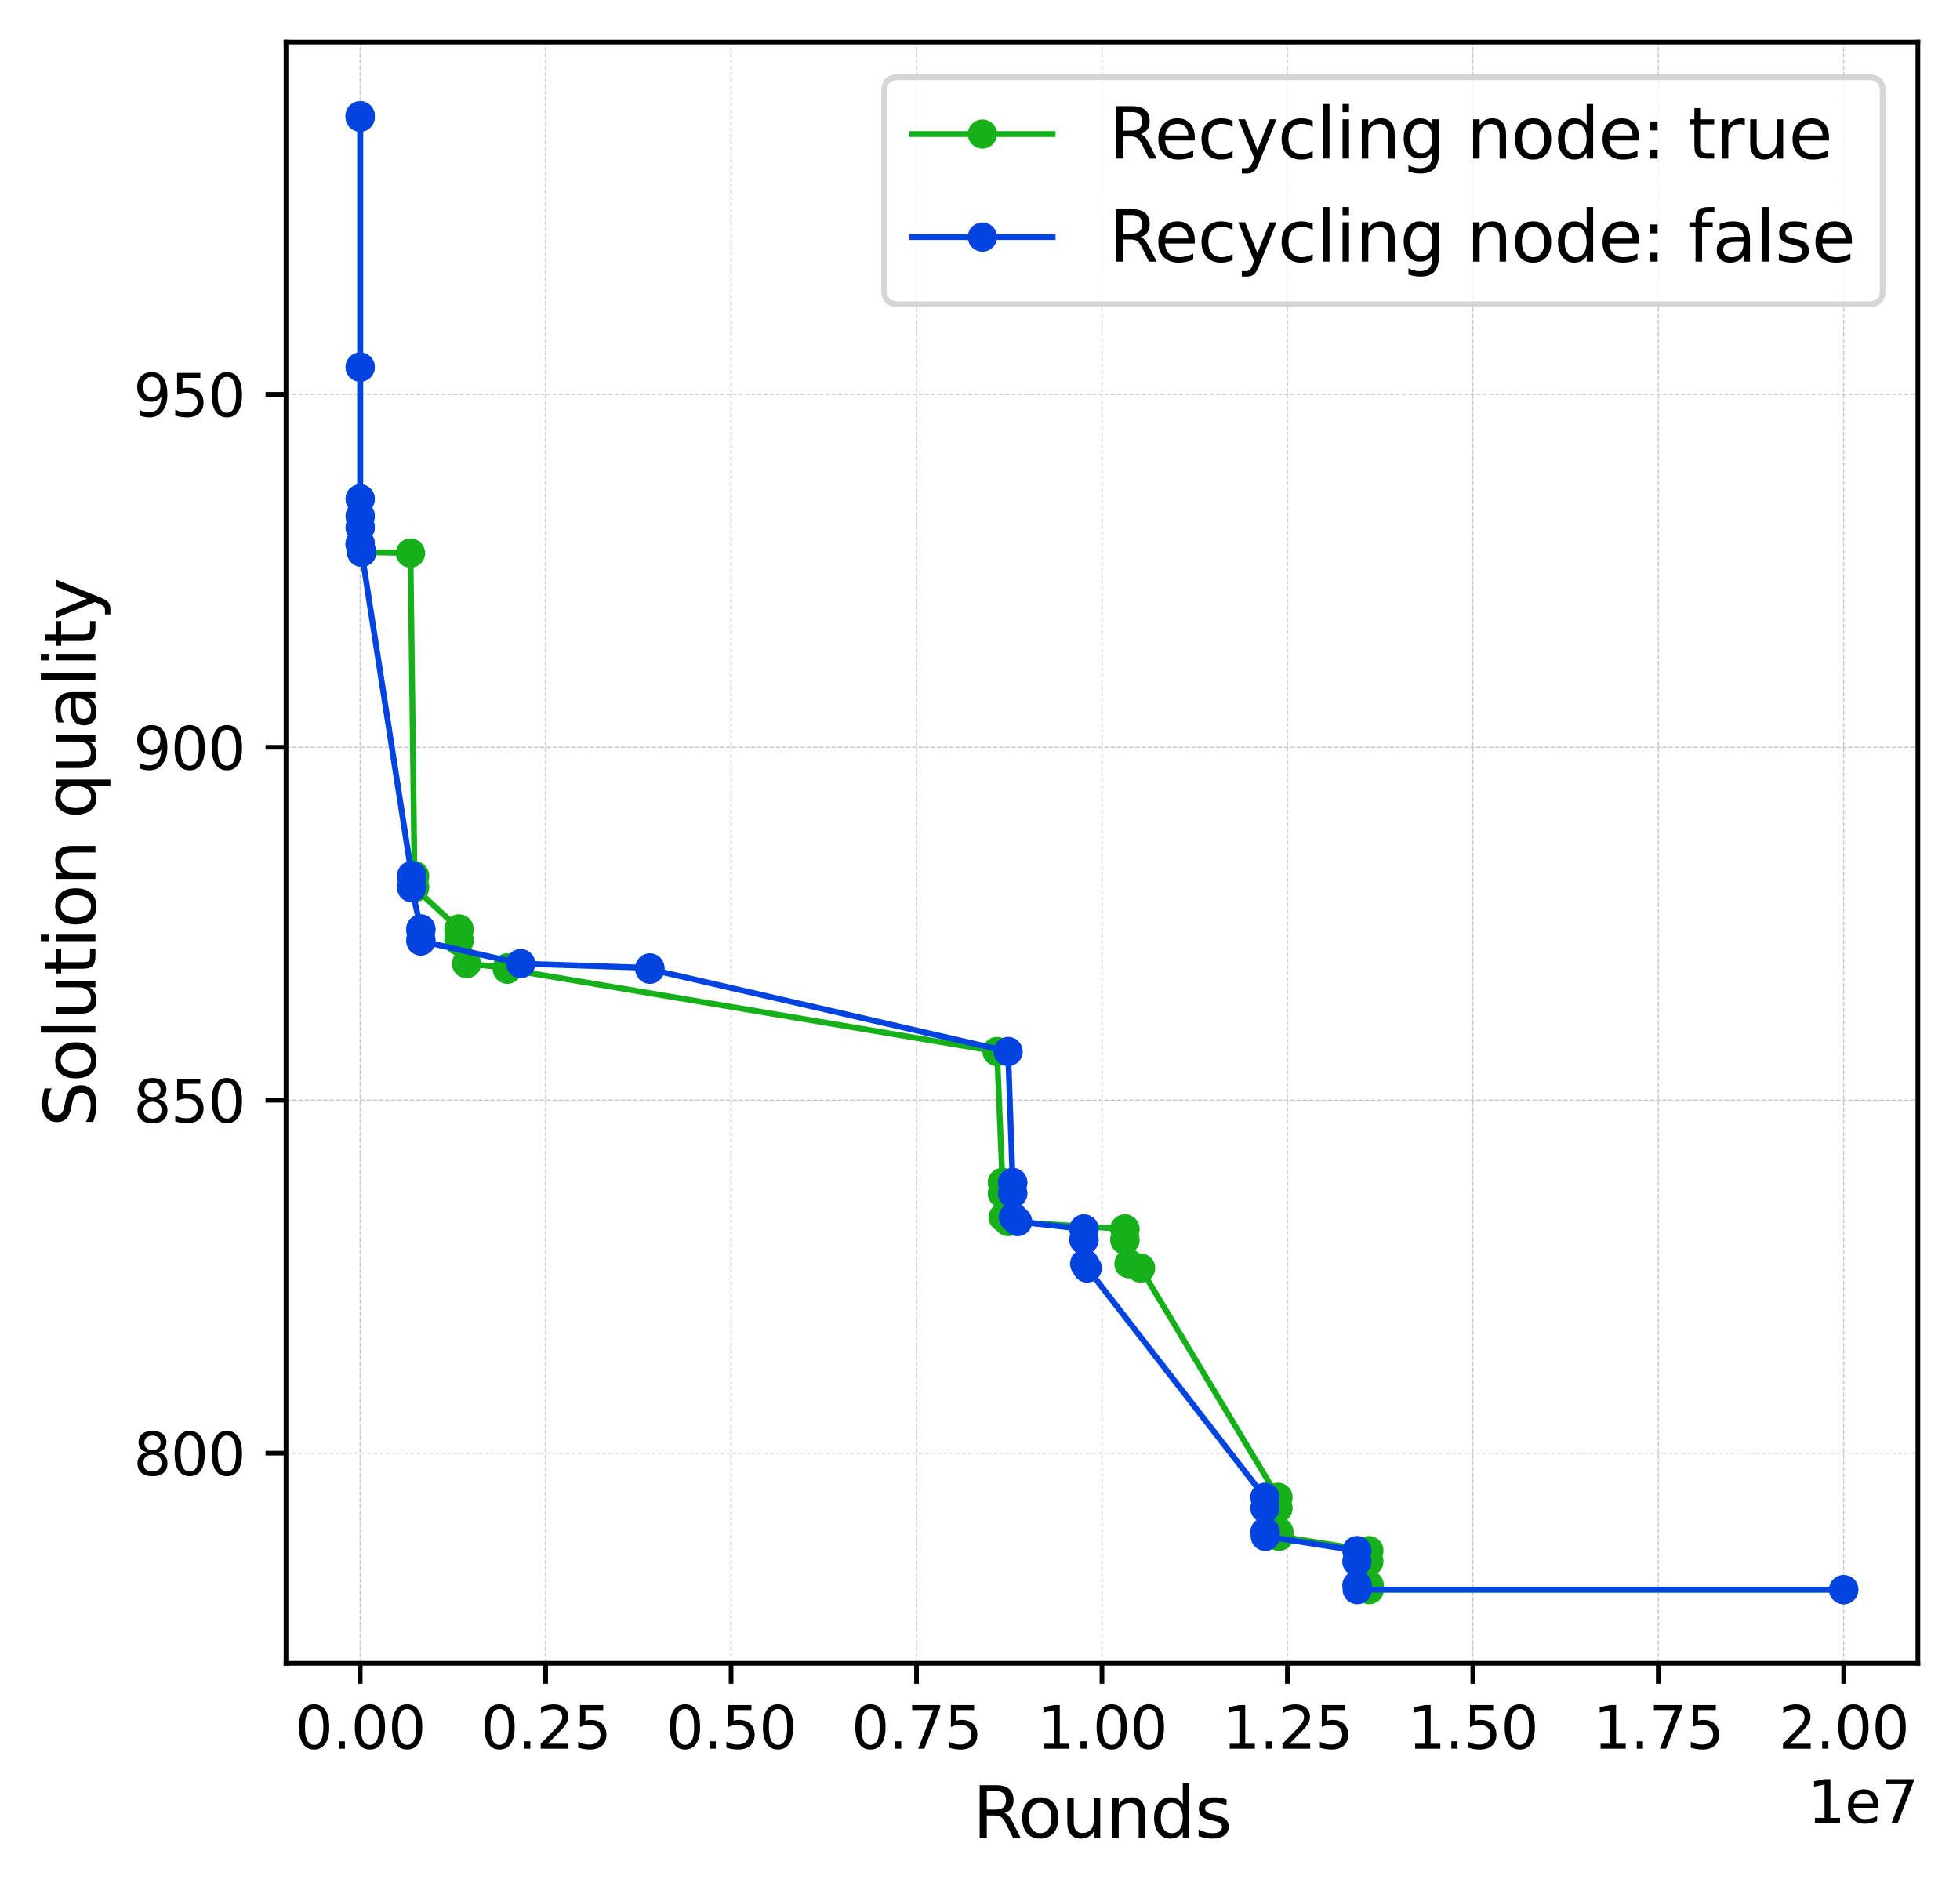 <?xml version="1.0" encoding="utf-8" standalone="no"?>
<!DOCTYPE svg PUBLIC "-//W3C//DTD SVG 1.1//EN"
  "http://www.w3.org/Graphics/SVG/1.1/DTD/svg11.dtd">
<svg xmlns:xlink="http://www.w3.org/1999/xlink" width="335.101pt" height="323.892pt" viewBox="0 0 335.101 323.892" xmlns="http://www.w3.org/2000/svg" version="1.1">
 <defs>
  <style type="text/css">*{stroke-linejoin: round; stroke-linecap: butt}</style>
 </defs>
 <g id="figure_1">
  <g id="patch_1">
   <path d="M 0 323.892 
L 335.101 323.892 
L 335.101 0 
L 0 0 
z
" style="fill: #ffffff"/>
  </g>
  <g id="axes_1">
   <g id="patch_2">
    <path d="M 48.901 284.4 
L 327.901 284.4 
L 327.901 7.2 
L 48.901 7.2 
z
" style="fill: #ffffff"/>
   </g>
   <g id="matplotlib.axis_1">
    <g id="xtick_1">
     <g id="line2d_1">
      <path d="M 61.583 284.4 
L 61.583 7.2 
" clip-path="url(#p3b8622e559)" style="fill: none; stroke-dasharray: 0.74,0.32; stroke-dashoffset: 0; stroke: #b0b0b0; stroke-opacity: 0.7; stroke-width: 0.2"/>
     </g>
     <g id="line2d_2">
      <defs>
       <path id="m5e690e82f8" d="M 0 0 
L 0 3.5 
" style="stroke: #000000; stroke-width: 0.8"/>
      </defs>
      <g>
       <use xlink:href="#m5e690e82f8" x="61.583" y="284.4" style="stroke: #000000; stroke-width: 0.8"/>
      </g>
     </g>
     <g id="text_1">
      <!-- 0.00 -->
      <g transform="translate(50.45 298.998) scale(0.1 -0.1)">
       <defs>
        <path id="DejaVuSans-30" d="M 2034 4250 
Q 1547 4250 1301 3770 
Q 1056 3291 1056 2328 
Q 1056 1369 1301 889 
Q 1547 409 2034 409 
Q 2525 409 2770 889 
Q 3016 1369 3016 2328 
Q 3016 3291 2770 3770 
Q 2525 4250 2034 4250 
z
M 2034 4750 
Q 2819 4750 3233 4129 
Q 3647 3509 3647 2328 
Q 3647 1150 3233 529 
Q 2819 -91 2034 -91 
Q 1250 -91 836 529 
Q 422 1150 422 2328 
Q 422 3509 836 4129 
Q 1250 4750 2034 4750 
z
" transform="scale(0.016)"/>
        <path id="DejaVuSans-2e" d="M 684 794 
L 1344 794 
L 1344 0 
L 684 0 
L 684 794 
z
" transform="scale(0.016)"/>
       </defs>
       <use xlink:href="#DejaVuSans-30"/>
       <use xlink:href="#DejaVuSans-2e" x="63.623"/>
       <use xlink:href="#DejaVuSans-30" x="95.41"/>
       <use xlink:href="#DejaVuSans-30" x="159.033"/>
      </g>
     </g>
    </g>
    <g id="xtick_2">
     <g id="line2d_3">
      <path d="M 93.287 284.4 
L 93.287 7.2 
" clip-path="url(#p3b8622e559)" style="fill: none; stroke-dasharray: 0.74,0.32; stroke-dashoffset: 0; stroke: #b0b0b0; stroke-opacity: 0.7; stroke-width: 0.2"/>
     </g>
     <g id="line2d_4">
      <g>
       <use xlink:href="#m5e690e82f8" x="93.287" y="284.4" style="stroke: #000000; stroke-width: 0.8"/>
      </g>
     </g>
     <g id="text_2">
      <!-- 0.25 -->
      <g transform="translate(82.155 298.998) scale(0.1 -0.1)">
       <defs>
        <path id="DejaVuSans-32" d="M 1228 531 
L 3431 531 
L 3431 0 
L 469 0 
L 469 531 
Q 828 903 1448 1529 
Q 2069 2156 2228 2338 
Q 2531 2678 2651 2914 
Q 2772 3150 2772 3378 
Q 2772 3750 2511 3984 
Q 2250 4219 1831 4219 
Q 1534 4219 1204 4116 
Q 875 4013 500 3803 
L 500 4441 
Q 881 4594 1212 4672 
Q 1544 4750 1819 4750 
Q 2544 4750 2975 4387 
Q 3406 4025 3406 3419 
Q 3406 3131 3298 2873 
Q 3191 2616 2906 2266 
Q 2828 2175 2409 1742 
Q 1991 1309 1228 531 
z
" transform="scale(0.016)"/>
        <path id="DejaVuSans-35" d="M 691 4666 
L 3169 4666 
L 3169 4134 
L 1269 4134 
L 1269 2991 
Q 1406 3038 1543 3061 
Q 1681 3084 1819 3084 
Q 2600 3084 3056 2656 
Q 3513 2228 3513 1497 
Q 3513 744 3044 326 
Q 2575 -91 1722 -91 
Q 1428 -91 1123 -41 
Q 819 9 494 109 
L 494 744 
Q 775 591 1075 516 
Q 1375 441 1709 441 
Q 2250 441 2565 725 
Q 2881 1009 2881 1497 
Q 2881 1984 2565 2268 
Q 2250 2553 1709 2553 
Q 1456 2553 1204 2497 
Q 953 2441 691 2322 
L 691 4666 
z
" transform="scale(0.016)"/>
       </defs>
       <use xlink:href="#DejaVuSans-30"/>
       <use xlink:href="#DejaVuSans-2e" x="63.623"/>
       <use xlink:href="#DejaVuSans-32" x="95.41"/>
       <use xlink:href="#DejaVuSans-35" x="159.033"/>
      </g>
     </g>
    </g>
    <g id="xtick_3">
     <g id="line2d_5">
      <path d="M 124.992 284.4 
L 124.992 7.2 
" clip-path="url(#p3b8622e559)" style="fill: none; stroke-dasharray: 0.74,0.32; stroke-dashoffset: 0; stroke: #b0b0b0; stroke-opacity: 0.7; stroke-width: 0.2"/>
     </g>
     <g id="line2d_6">
      <g>
       <use xlink:href="#m5e690e82f8" x="124.992" y="284.4" style="stroke: #000000; stroke-width: 0.8"/>
      </g>
     </g>
     <g id="text_3">
      <!-- 0.50 -->
      <g transform="translate(113.859 298.998) scale(0.1 -0.1)">
       <use xlink:href="#DejaVuSans-30"/>
       <use xlink:href="#DejaVuSans-2e" x="63.623"/>
       <use xlink:href="#DejaVuSans-35" x="95.41"/>
       <use xlink:href="#DejaVuSans-30" x="159.033"/>
      </g>
     </g>
    </g>
    <g id="xtick_4">
     <g id="line2d_7">
      <path d="M 156.696 284.4 
L 156.696 7.2 
" clip-path="url(#p3b8622e559)" style="fill: none; stroke-dasharray: 0.74,0.32; stroke-dashoffset: 0; stroke: #b0b0b0; stroke-opacity: 0.7; stroke-width: 0.2"/>
     </g>
     <g id="line2d_8">
      <g>
       <use xlink:href="#m5e690e82f8" x="156.696" y="284.4" style="stroke: #000000; stroke-width: 0.8"/>
      </g>
     </g>
     <g id="text_4">
      <!-- 0.75 -->
      <g transform="translate(145.564 298.998) scale(0.1 -0.1)">
       <defs>
        <path id="DejaVuSans-37" d="M 525 4666 
L 3525 4666 
L 3525 4397 
L 1831 0 
L 1172 0 
L 2766 4134 
L 525 4134 
L 525 4666 
z
" transform="scale(0.016)"/>
       </defs>
       <use xlink:href="#DejaVuSans-30"/>
       <use xlink:href="#DejaVuSans-2e" x="63.623"/>
       <use xlink:href="#DejaVuSans-37" x="95.41"/>
       <use xlink:href="#DejaVuSans-35" x="159.033"/>
      </g>
     </g>
    </g>
    <g id="xtick_5">
     <g id="line2d_9">
      <path d="M 188.401 284.4 
L 188.401 7.2 
" clip-path="url(#p3b8622e559)" style="fill: none; stroke-dasharray: 0.74,0.32; stroke-dashoffset: 0; stroke: #b0b0b0; stroke-opacity: 0.7; stroke-width: 0.2"/>
     </g>
     <g id="line2d_10">
      <g>
       <use xlink:href="#m5e690e82f8" x="188.401" y="284.4" style="stroke: #000000; stroke-width: 0.8"/>
      </g>
     </g>
     <g id="text_5">
      <!-- 1.00 -->
      <g transform="translate(177.268 298.998) scale(0.1 -0.1)">
       <defs>
        <path id="DejaVuSans-31" d="M 794 531 
L 1825 531 
L 1825 4091 
L 703 3866 
L 703 4441 
L 1819 4666 
L 2450 4666 
L 2450 531 
L 3481 531 
L 3481 0 
L 794 0 
L 794 531 
z
" transform="scale(0.016)"/>
       </defs>
       <use xlink:href="#DejaVuSans-31"/>
       <use xlink:href="#DejaVuSans-2e" x="63.623"/>
       <use xlink:href="#DejaVuSans-30" x="95.41"/>
       <use xlink:href="#DejaVuSans-30" x="159.033"/>
      </g>
     </g>
    </g>
    <g id="xtick_6">
     <g id="line2d_11">
      <path d="M 220.106 284.4 
L 220.106 7.2 
" clip-path="url(#p3b8622e559)" style="fill: none; stroke-dasharray: 0.74,0.32; stroke-dashoffset: 0; stroke: #b0b0b0; stroke-opacity: 0.7; stroke-width: 0.2"/>
     </g>
     <g id="line2d_12">
      <g>
       <use xlink:href="#m5e690e82f8" x="220.106" y="284.4" style="stroke: #000000; stroke-width: 0.8"/>
      </g>
     </g>
     <g id="text_6">
      <!-- 1.25 -->
      <g transform="translate(208.973 298.998) scale(0.1 -0.1)">
       <use xlink:href="#DejaVuSans-31"/>
       <use xlink:href="#DejaVuSans-2e" x="63.623"/>
       <use xlink:href="#DejaVuSans-32" x="95.41"/>
       <use xlink:href="#DejaVuSans-35" x="159.033"/>
      </g>
     </g>
    </g>
    <g id="xtick_7">
     <g id="line2d_13">
      <path d="M 251.81 284.4 
L 251.81 7.2 
" clip-path="url(#p3b8622e559)" style="fill: none; stroke-dasharray: 0.74,0.32; stroke-dashoffset: 0; stroke: #b0b0b0; stroke-opacity: 0.7; stroke-width: 0.2"/>
     </g>
     <g id="line2d_14">
      <g>
       <use xlink:href="#m5e690e82f8" x="251.81" y="284.4" style="stroke: #000000; stroke-width: 0.8"/>
      </g>
     </g>
     <g id="text_7">
      <!-- 1.50 -->
      <g transform="translate(240.677 298.998) scale(0.1 -0.1)">
       <use xlink:href="#DejaVuSans-31"/>
       <use xlink:href="#DejaVuSans-2e" x="63.623"/>
       <use xlink:href="#DejaVuSans-35" x="95.41"/>
       <use xlink:href="#DejaVuSans-30" x="159.033"/>
      </g>
     </g>
    </g>
    <g id="xtick_8">
     <g id="line2d_15">
      <path d="M 283.515 284.4 
L 283.515 7.2 
" clip-path="url(#p3b8622e559)" style="fill: none; stroke-dasharray: 0.74,0.32; stroke-dashoffset: 0; stroke: #b0b0b0; stroke-opacity: 0.7; stroke-width: 0.2"/>
     </g>
     <g id="line2d_16">
      <g>
       <use xlink:href="#m5e690e82f8" x="283.515" y="284.4" style="stroke: #000000; stroke-width: 0.8"/>
      </g>
     </g>
     <g id="text_8">
      <!-- 1.75 -->
      <g transform="translate(272.382 298.998) scale(0.1 -0.1)">
       <use xlink:href="#DejaVuSans-31"/>
       <use xlink:href="#DejaVuSans-2e" x="63.623"/>
       <use xlink:href="#DejaVuSans-37" x="95.41"/>
       <use xlink:href="#DejaVuSans-35" x="159.033"/>
      </g>
     </g>
    </g>
    <g id="xtick_9">
     <g id="line2d_17">
      <path d="M 315.219 284.4 
L 315.219 7.2 
" clip-path="url(#p3b8622e559)" style="fill: none; stroke-dasharray: 0.74,0.32; stroke-dashoffset: 0; stroke: #b0b0b0; stroke-opacity: 0.7; stroke-width: 0.2"/>
     </g>
     <g id="line2d_18">
      <g>
       <use xlink:href="#m5e690e82f8" x="315.219" y="284.4" style="stroke: #000000; stroke-width: 0.8"/>
      </g>
     </g>
     <g id="text_9">
      <!-- 2.00 -->
      <g transform="translate(304.087 298.998) scale(0.1 -0.1)">
       <use xlink:href="#DejaVuSans-32"/>
       <use xlink:href="#DejaVuSans-2e" x="63.623"/>
       <use xlink:href="#DejaVuSans-30" x="95.41"/>
       <use xlink:href="#DejaVuSans-30" x="159.033"/>
      </g>
     </g>
    </g>
    <g id="text_10">
     <!-- Rounds -->
     <g transform="translate(166.291 314.196) scale(0.12 -0.12)">
      <defs>
       <path id="DejaVuSans-52" d="M 2841 2188 
Q 3044 2119 3236 1894 
Q 3428 1669 3622 1275 
L 4263 0 
L 3584 0 
L 2988 1197 
Q 2756 1666 2539 1819 
Q 2322 1972 1947 1972 
L 1259 1972 
L 1259 0 
L 628 0 
L 628 4666 
L 2053 4666 
Q 2853 4666 3247 4331 
Q 3641 3997 3641 3322 
Q 3641 2881 3436 2590 
Q 3231 2300 2841 2188 
z
M 1259 4147 
L 1259 2491 
L 2053 2491 
Q 2509 2491 2742 2702 
Q 2975 2913 2975 3322 
Q 2975 3731 2742 3939 
Q 2509 4147 2053 4147 
L 1259 4147 
z
" transform="scale(0.016)"/>
       <path id="DejaVuSans-6f" d="M 1959 3097 
Q 1497 3097 1228 2736 
Q 959 2375 959 1747 
Q 959 1119 1226 758 
Q 1494 397 1959 397 
Q 2419 397 2687 759 
Q 2956 1122 2956 1747 
Q 2956 2369 2687 2733 
Q 2419 3097 1959 3097 
z
M 1959 3584 
Q 2709 3584 3137 3096 
Q 3566 2609 3566 1747 
Q 3566 888 3137 398 
Q 2709 -91 1959 -91 
Q 1206 -91 779 398 
Q 353 888 353 1747 
Q 353 2609 779 3096 
Q 1206 3584 1959 3584 
z
" transform="scale(0.016)"/>
       <path id="DejaVuSans-75" d="M 544 1381 
L 544 3500 
L 1119 3500 
L 1119 1403 
Q 1119 906 1312 657 
Q 1506 409 1894 409 
Q 2359 409 2629 706 
Q 2900 1003 2900 1516 
L 2900 3500 
L 3475 3500 
L 3475 0 
L 2900 0 
L 2900 538 
Q 2691 219 2414 64 
Q 2138 -91 1772 -91 
Q 1169 -91 856 284 
Q 544 659 544 1381 
z
M 1991 3584 
L 1991 3584 
z
" transform="scale(0.016)"/>
       <path id="DejaVuSans-6e" d="M 3513 2113 
L 3513 0 
L 2938 0 
L 2938 2094 
Q 2938 2591 2744 2837 
Q 2550 3084 2163 3084 
Q 1697 3084 1428 2787 
Q 1159 2491 1159 1978 
L 1159 0 
L 581 0 
L 581 3500 
L 1159 3500 
L 1159 2956 
Q 1366 3272 1645 3428 
Q 1925 3584 2291 3584 
Q 2894 3584 3203 3211 
Q 3513 2838 3513 2113 
z
" transform="scale(0.016)"/>
       <path id="DejaVuSans-64" d="M 2906 2969 
L 2906 4863 
L 3481 4863 
L 3481 0 
L 2906 0 
L 2906 525 
Q 2725 213 2448 61 
Q 2172 -91 1784 -91 
Q 1150 -91 751 415 
Q 353 922 353 1747 
Q 353 2572 751 3078 
Q 1150 3584 1784 3584 
Q 2172 3584 2448 3432 
Q 2725 3281 2906 2969 
z
M 947 1747 
Q 947 1113 1208 752 
Q 1469 391 1925 391 
Q 2381 391 2643 752 
Q 2906 1113 2906 1747 
Q 2906 2381 2643 2742 
Q 2381 3103 1925 3103 
Q 1469 3103 1208 2742 
Q 947 2381 947 1747 
z
" transform="scale(0.016)"/>
       <path id="DejaVuSans-73" d="M 2834 3397 
L 2834 2853 
Q 2591 2978 2328 3040 
Q 2066 3103 1784 3103 
Q 1356 3103 1142 2972 
Q 928 2841 928 2578 
Q 928 2378 1081 2264 
Q 1234 2150 1697 2047 
L 1894 2003 
Q 2506 1872 2764 1633 
Q 3022 1394 3022 966 
Q 3022 478 2636 193 
Q 2250 -91 1575 -91 
Q 1294 -91 989 -36 
Q 684 19 347 128 
L 347 722 
Q 666 556 975 473 
Q 1284 391 1588 391 
Q 1994 391 2212 530 
Q 2431 669 2431 922 
Q 2431 1156 2273 1281 
Q 2116 1406 1581 1522 
L 1381 1569 
Q 847 1681 609 1914 
Q 372 2147 372 2553 
Q 372 3047 722 3315 
Q 1072 3584 1716 3584 
Q 2034 3584 2315 3537 
Q 2597 3491 2834 3397 
z
" transform="scale(0.016)"/>
      </defs>
      <use xlink:href="#DejaVuSans-52"/>
      <use xlink:href="#DejaVuSans-6f" x="64.982"/>
      <use xlink:href="#DejaVuSans-75" x="126.164"/>
      <use xlink:href="#DejaVuSans-6e" x="189.543"/>
      <use xlink:href="#DejaVuSans-64" x="252.922"/>
      <use xlink:href="#DejaVuSans-73" x="316.398"/>
     </g>
    </g>
    <g id="text_11">
     <!-- 1e7 -->
     <g transform="translate(309.023 311.677) scale(0.1 -0.1)">
      <defs>
       <path id="DejaVuSans-65" d="M 3597 1894 
L 3597 1613 
L 953 1613 
Q 991 1019 1311 708 
Q 1631 397 2203 397 
Q 2534 397 2845 478 
Q 3156 559 3463 722 
L 3463 178 
Q 3153 47 2828 -22 
Q 2503 -91 2169 -91 
Q 1331 -91 842 396 
Q 353 884 353 1716 
Q 353 2575 817 3079 
Q 1281 3584 2069 3584 
Q 2775 3584 3186 3129 
Q 3597 2675 3597 1894 
z
M 3022 2063 
Q 3016 2534 2758 2815 
Q 2500 3097 2075 3097 
Q 1594 3097 1305 2825 
Q 1016 2553 972 2059 
L 3022 2063 
z
" transform="scale(0.016)"/>
      </defs>
      <use xlink:href="#DejaVuSans-31"/>
      <use xlink:href="#DejaVuSans-65" x="63.623"/>
      <use xlink:href="#DejaVuSans-37" x="125.146"/>
     </g>
    </g>
   </g>
   <g id="matplotlib.axis_2">
    <g id="ytick_1">
     <g id="line2d_19">
      <path d="M 48.901 248.464 
L 327.901 248.464 
" clip-path="url(#p3b8622e559)" style="fill: none; stroke-dasharray: 0.74,0.32; stroke-dashoffset: 0; stroke: #b0b0b0; stroke-opacity: 0.7; stroke-width: 0.2"/>
     </g>
     <g id="line2d_20">
      <defs>
       <path id="m011c3c1a04" d="M 0 0 
L -3.5 0 
" style="stroke: #000000; stroke-width: 0.8"/>
      </defs>
      <g>
       <use xlink:href="#m011c3c1a04" x="48.901" y="248.464" style="stroke: #000000; stroke-width: 0.8"/>
      </g>
     </g>
     <g id="text_12">
      <!-- 800 -->
      <g transform="translate(22.814 252.263) scale(0.1 -0.1)">
       <defs>
        <path id="DejaVuSans-38" d="M 2034 2216 
Q 1584 2216 1326 1975 
Q 1069 1734 1069 1313 
Q 1069 891 1326 650 
Q 1584 409 2034 409 
Q 2484 409 2743 651 
Q 3003 894 3003 1313 
Q 3003 1734 2745 1975 
Q 2488 2216 2034 2216 
z
M 1403 2484 
Q 997 2584 770 2862 
Q 544 3141 544 3541 
Q 544 4100 942 4425 
Q 1341 4750 2034 4750 
Q 2731 4750 3128 4425 
Q 3525 4100 3525 3541 
Q 3525 3141 3298 2862 
Q 3072 2584 2669 2484 
Q 3125 2378 3379 2068 
Q 3634 1759 3634 1313 
Q 3634 634 3220 271 
Q 2806 -91 2034 -91 
Q 1263 -91 848 271 
Q 434 634 434 1313 
Q 434 1759 690 2068 
Q 947 2378 1403 2484 
z
M 1172 3481 
Q 1172 3119 1398 2916 
Q 1625 2713 2034 2713 
Q 2441 2713 2670 2916 
Q 2900 3119 2900 3481 
Q 2900 3844 2670 4047 
Q 2441 4250 2034 4250 
Q 1625 4250 1398 4047 
Q 1172 3844 1172 3481 
z
" transform="scale(0.016)"/>
       </defs>
       <use xlink:href="#DejaVuSans-38"/>
       <use xlink:href="#DejaVuSans-30" x="63.623"/>
       <use xlink:href="#DejaVuSans-30" x="127.246"/>
      </g>
     </g>
    </g>
    <g id="ytick_2">
     <g id="line2d_21">
      <path d="M 48.901 188.118 
L 327.901 188.118 
" clip-path="url(#p3b8622e559)" style="fill: none; stroke-dasharray: 0.74,0.32; stroke-dashoffset: 0; stroke: #b0b0b0; stroke-opacity: 0.7; stroke-width: 0.2"/>
     </g>
     <g id="line2d_22">
      <g>
       <use xlink:href="#m011c3c1a04" x="48.901" y="188.118" style="stroke: #000000; stroke-width: 0.8"/>
      </g>
     </g>
     <g id="text_13">
      <!-- 850 -->
      <g transform="translate(22.814 191.917) scale(0.1 -0.1)">
       <use xlink:href="#DejaVuSans-38"/>
       <use xlink:href="#DejaVuSans-35" x="63.623"/>
       <use xlink:href="#DejaVuSans-30" x="127.246"/>
      </g>
     </g>
    </g>
    <g id="ytick_3">
     <g id="line2d_23">
      <path d="M 48.901 127.772 
L 327.901 127.772 
" clip-path="url(#p3b8622e559)" style="fill: none; stroke-dasharray: 0.74,0.32; stroke-dashoffset: 0; stroke: #b0b0b0; stroke-opacity: 0.7; stroke-width: 0.2"/>
     </g>
     <g id="line2d_24">
      <g>
       <use xlink:href="#m011c3c1a04" x="48.901" y="127.772" style="stroke: #000000; stroke-width: 0.8"/>
      </g>
     </g>
     <g id="text_14">
      <!-- 900 -->
      <g transform="translate(22.814 131.571) scale(0.1 -0.1)">
       <defs>
        <path id="DejaVuSans-39" d="M 703 97 
L 703 672 
Q 941 559 1184 500 
Q 1428 441 1663 441 
Q 2288 441 2617 861 
Q 2947 1281 2994 2138 
Q 2813 1869 2534 1725 
Q 2256 1581 1919 1581 
Q 1219 1581 811 2004 
Q 403 2428 403 3163 
Q 403 3881 828 4315 
Q 1253 4750 1959 4750 
Q 2769 4750 3195 4129 
Q 3622 3509 3622 2328 
Q 3622 1225 3098 567 
Q 2575 -91 1691 -91 
Q 1453 -91 1209 -44 
Q 966 3 703 97 
z
M 1959 2075 
Q 2384 2075 2632 2365 
Q 2881 2656 2881 3163 
Q 2881 3666 2632 3958 
Q 2384 4250 1959 4250 
Q 1534 4250 1286 3958 
Q 1038 3666 1038 3163 
Q 1038 2656 1286 2365 
Q 1534 2075 1959 2075 
z
" transform="scale(0.016)"/>
       </defs>
       <use xlink:href="#DejaVuSans-39"/>
       <use xlink:href="#DejaVuSans-30" x="63.623"/>
       <use xlink:href="#DejaVuSans-30" x="127.246"/>
      </g>
     </g>
    </g>
    <g id="ytick_4">
     <g id="line2d_25">
      <path d="M 48.901 67.425 
L 327.901 67.425 
" clip-path="url(#p3b8622e559)" style="fill: none; stroke-dasharray: 0.74,0.32; stroke-dashoffset: 0; stroke: #b0b0b0; stroke-opacity: 0.7; stroke-width: 0.2"/>
     </g>
     <g id="line2d_26">
      <g>
       <use xlink:href="#m011c3c1a04" x="48.901" y="67.425" style="stroke: #000000; stroke-width: 0.8"/>
      </g>
     </g>
     <g id="text_15">
      <!-- 950 -->
      <g transform="translate(22.814 71.224) scale(0.1 -0.1)">
       <use xlink:href="#DejaVuSans-39"/>
       <use xlink:href="#DejaVuSans-35" x="63.623"/>
       <use xlink:href="#DejaVuSans-30" x="127.246"/>
      </g>
     </g>
    </g>
    <g id="text_16">
     <!-- Solution quality -->
     <g transform="translate(16.318 192.675) rotate(-90) scale(0.12 -0.12)">
      <defs>
       <path id="DejaVuSans-53" d="M 3425 4513 
L 3425 3897 
Q 3066 4069 2747 4153 
Q 2428 4238 2131 4238 
Q 1616 4238 1336 4038 
Q 1056 3838 1056 3469 
Q 1056 3159 1242 3001 
Q 1428 2844 1947 2747 
L 2328 2669 
Q 3034 2534 3370 2195 
Q 3706 1856 3706 1288 
Q 3706 609 3251 259 
Q 2797 -91 1919 -91 
Q 1588 -91 1214 -16 
Q 841 59 441 206 
L 441 856 
Q 825 641 1194 531 
Q 1563 422 1919 422 
Q 2459 422 2753 634 
Q 3047 847 3047 1241 
Q 3047 1584 2836 1778 
Q 2625 1972 2144 2069 
L 1759 2144 
Q 1053 2284 737 2584 
Q 422 2884 422 3419 
Q 422 4038 858 4394 
Q 1294 4750 2059 4750 
Q 2388 4750 2728 4690 
Q 3069 4631 3425 4513 
z
" transform="scale(0.016)"/>
       <path id="DejaVuSans-6c" d="M 603 4863 
L 1178 4863 
L 1178 0 
L 603 0 
L 603 4863 
z
" transform="scale(0.016)"/>
       <path id="DejaVuSans-74" d="M 1172 4494 
L 1172 3500 
L 2356 3500 
L 2356 3053 
L 1172 3053 
L 1172 1153 
Q 1172 725 1289 603 
Q 1406 481 1766 481 
L 2356 481 
L 2356 0 
L 1766 0 
Q 1100 0 847 248 
Q 594 497 594 1153 
L 594 3053 
L 172 3053 
L 172 3500 
L 594 3500 
L 594 4494 
L 1172 4494 
z
" transform="scale(0.016)"/>
       <path id="DejaVuSans-69" d="M 603 3500 
L 1178 3500 
L 1178 0 
L 603 0 
L 603 3500 
z
M 603 4863 
L 1178 4863 
L 1178 4134 
L 603 4134 
L 603 4863 
z
" transform="scale(0.016)"/>
       <path id="DejaVuSans-20" transform="scale(0.016)"/>
       <path id="DejaVuSans-71" d="M 947 1747 
Q 947 1113 1208 752 
Q 1469 391 1925 391 
Q 2381 391 2643 752 
Q 2906 1113 2906 1747 
Q 2906 2381 2643 2742 
Q 2381 3103 1925 3103 
Q 1469 3103 1208 2742 
Q 947 2381 947 1747 
z
M 2906 525 
Q 2725 213 2448 61 
Q 2172 -91 1784 -91 
Q 1150 -91 751 415 
Q 353 922 353 1747 
Q 353 2572 751 3078 
Q 1150 3584 1784 3584 
Q 2172 3584 2448 3432 
Q 2725 3281 2906 2969 
L 2906 3500 
L 3481 3500 
L 3481 -1331 
L 2906 -1331 
L 2906 525 
z
" transform="scale(0.016)"/>
       <path id="DejaVuSans-61" d="M 2194 1759 
Q 1497 1759 1228 1600 
Q 959 1441 959 1056 
Q 959 750 1161 570 
Q 1363 391 1709 391 
Q 2188 391 2477 730 
Q 2766 1069 2766 1631 
L 2766 1759 
L 2194 1759 
z
M 3341 1997 
L 3341 0 
L 2766 0 
L 2766 531 
Q 2569 213 2275 61 
Q 1981 -91 1556 -91 
Q 1019 -91 701 211 
Q 384 513 384 1019 
Q 384 1609 779 1909 
Q 1175 2209 1959 2209 
L 2766 2209 
L 2766 2266 
Q 2766 2663 2505 2880 
Q 2244 3097 1772 3097 
Q 1472 3097 1187 3025 
Q 903 2953 641 2809 
L 641 3341 
Q 956 3463 1253 3523 
Q 1550 3584 1831 3584 
Q 2591 3584 2966 3190 
Q 3341 2797 3341 1997 
z
" transform="scale(0.016)"/>
       <path id="DejaVuSans-79" d="M 2059 -325 
Q 1816 -950 1584 -1140 
Q 1353 -1331 966 -1331 
L 506 -1331 
L 506 -850 
L 844 -850 
Q 1081 -850 1212 -737 
Q 1344 -625 1503 -206 
L 1606 56 
L 191 3500 
L 800 3500 
L 1894 763 
L 2988 3500 
L 3597 3500 
L 2059 -325 
z
" transform="scale(0.016)"/>
      </defs>
      <use xlink:href="#DejaVuSans-53"/>
      <use xlink:href="#DejaVuSans-6f" x="63.477"/>
      <use xlink:href="#DejaVuSans-6c" x="124.658"/>
      <use xlink:href="#DejaVuSans-75" x="152.441"/>
      <use xlink:href="#DejaVuSans-74" x="215.82"/>
      <use xlink:href="#DejaVuSans-69" x="255.029"/>
      <use xlink:href="#DejaVuSans-6f" x="282.812"/>
      <use xlink:href="#DejaVuSans-6e" x="343.994"/>
      <use xlink:href="#DejaVuSans-20" x="407.373"/>
      <use xlink:href="#DejaVuSans-71" x="439.16"/>
      <use xlink:href="#DejaVuSans-75" x="502.637"/>
      <use xlink:href="#DejaVuSans-61" x="566.016"/>
      <use xlink:href="#DejaVuSans-6c" x="627.295"/>
      <use xlink:href="#DejaVuSans-69" x="655.078"/>
      <use xlink:href="#DejaVuSans-74" x="682.861"/>
      <use xlink:href="#DejaVuSans-79" x="722.07"/>
     </g>
    </g>
   </g>
   <g id="line2d_27">
    <path d="M 61.583 19.8 
L 61.583 20.029 
L 61.583 62.769 
L 61.583 85.313 
L 61.583 88.225 
L 61.584 90.169 
L 61.584 93.002 
L 61.585 93.002 
L 61.835 94.405 
L 61.84 94.405 
L 70.18 94.571 
L 70.873 149.709 
L 70.873 149.94 
L 70.874 151.556 
L 70.874 151.788 
L 78.471 158.823 
L 78.471 159.055 
L 78.472 160.671 
L 78.472 160.903 
L 79.77 164.764 
L 86.738 165.495 
L 86.738 165.727 
L 170.46 179.786 
L 171.394 202.198 
L 171.394 202.198 
L 171.394 204.046 
L 171.394 204.046 
L 171.523 208.14 
L 172.376 208.87 
L 192.322 210.142 
L 192.322 210.142 
L 192.323 211.99 
L 192.323 211.99 
L 193.019 216.082 
L 195.006 216.814 
L 218.502 256.013 
L 218.502 257.861 
L 218.528 261.954 
L 218.665 261.954 
L 218.665 262.685 
L 234.036 265.128 
L 234.037 266.976 
L 234.044 271.069 
L 234.095 271.069 
L 234.095 271.8 
L 315.219 271.8 
" clip-path="url(#p3b8622e559)" style="fill: none; stroke: #15b01a; stroke-linecap: square"/>
    <defs>
     <path id="mbcdbcf4db7" d="M 0 2.5 
C 0.663 2.5 1.299 2.237 1.768 1.768 
C 2.237 1.299 2.5 0.663 2.5 0 
C 2.5 -0.663 2.237 -1.299 1.768 -1.768 
C 1.299 -2.237 0.663 -2.5 0 -2.5 
C -0.663 -2.5 -1.299 -2.237 -1.768 -1.768 
C -2.237 -1.299 -2.5 -0.663 -2.5 0 
C -2.5 0.663 -2.237 1.299 -1.768 1.768 
C -1.299 2.237 -0.663 2.5 0 2.5 
z
"/>
    </defs>
    <g clip-path="url(#p3b8622e559)">
     <use xlink:href="#mbcdbcf4db7" x="61.583" y="19.8" style="fill: #15b01a"/>
     <use xlink:href="#mbcdbcf4db7" x="61.583" y="20.029" style="fill: #15b01a"/>
     <use xlink:href="#mbcdbcf4db7" x="61.583" y="62.769" style="fill: #15b01a"/>
     <use xlink:href="#mbcdbcf4db7" x="61.583" y="85.313" style="fill: #15b01a"/>
     <use xlink:href="#mbcdbcf4db7" x="61.583" y="88.225" style="fill: #15b01a"/>
     <use xlink:href="#mbcdbcf4db7" x="61.584" y="90.169" style="fill: #15b01a"/>
     <use xlink:href="#mbcdbcf4db7" x="61.584" y="93.002" style="fill: #15b01a"/>
     <use xlink:href="#mbcdbcf4db7" x="61.585" y="93.002" style="fill: #15b01a"/>
     <use xlink:href="#mbcdbcf4db7" x="61.835" y="94.405" style="fill: #15b01a"/>
     <use xlink:href="#mbcdbcf4db7" x="61.84" y="94.405" style="fill: #15b01a"/>
     <use xlink:href="#mbcdbcf4db7" x="70.18" y="94.571" style="fill: #15b01a"/>
     <use xlink:href="#mbcdbcf4db7" x="70.873" y="149.709" style="fill: #15b01a"/>
     <use xlink:href="#mbcdbcf4db7" x="70.873" y="149.94" style="fill: #15b01a"/>
     <use xlink:href="#mbcdbcf4db7" x="70.874" y="151.556" style="fill: #15b01a"/>
     <use xlink:href="#mbcdbcf4db7" x="70.874" y="151.788" style="fill: #15b01a"/>
     <use xlink:href="#mbcdbcf4db7" x="78.471" y="158.823" style="fill: #15b01a"/>
     <use xlink:href="#mbcdbcf4db7" x="78.471" y="159.055" style="fill: #15b01a"/>
     <use xlink:href="#mbcdbcf4db7" x="78.472" y="160.671" style="fill: #15b01a"/>
     <use xlink:href="#mbcdbcf4db7" x="78.472" y="160.903" style="fill: #15b01a"/>
     <use xlink:href="#mbcdbcf4db7" x="79.77" y="164.764" style="fill: #15b01a"/>
     <use xlink:href="#mbcdbcf4db7" x="86.738" y="165.495" style="fill: #15b01a"/>
     <use xlink:href="#mbcdbcf4db7" x="86.738" y="165.727" style="fill: #15b01a"/>
     <use xlink:href="#mbcdbcf4db7" x="170.46" y="179.786" style="fill: #15b01a"/>
     <use xlink:href="#mbcdbcf4db7" x="171.394" y="202.198" style="fill: #15b01a"/>
     <use xlink:href="#mbcdbcf4db7" x="171.394" y="202.198" style="fill: #15b01a"/>
     <use xlink:href="#mbcdbcf4db7" x="171.394" y="204.046" style="fill: #15b01a"/>
     <use xlink:href="#mbcdbcf4db7" x="171.394" y="204.046" style="fill: #15b01a"/>
     <use xlink:href="#mbcdbcf4db7" x="171.523" y="208.14" style="fill: #15b01a"/>
     <use xlink:href="#mbcdbcf4db7" x="172.376" y="208.87" style="fill: #15b01a"/>
     <use xlink:href="#mbcdbcf4db7" x="192.322" y="210.142" style="fill: #15b01a"/>
     <use xlink:href="#mbcdbcf4db7" x="192.322" y="210.142" style="fill: #15b01a"/>
     <use xlink:href="#mbcdbcf4db7" x="192.323" y="211.99" style="fill: #15b01a"/>
     <use xlink:href="#mbcdbcf4db7" x="192.323" y="211.99" style="fill: #15b01a"/>
     <use xlink:href="#mbcdbcf4db7" x="193.019" y="216.082" style="fill: #15b01a"/>
     <use xlink:href="#mbcdbcf4db7" x="195.006" y="216.814" style="fill: #15b01a"/>
     <use xlink:href="#mbcdbcf4db7" x="218.502" y="256.013" style="fill: #15b01a"/>
     <use xlink:href="#mbcdbcf4db7" x="218.502" y="257.861" style="fill: #15b01a"/>
     <use xlink:href="#mbcdbcf4db7" x="218.528" y="261.954" style="fill: #15b01a"/>
     <use xlink:href="#mbcdbcf4db7" x="218.665" y="261.954" style="fill: #15b01a"/>
     <use xlink:href="#mbcdbcf4db7" x="218.665" y="262.685" style="fill: #15b01a"/>
     <use xlink:href="#mbcdbcf4db7" x="234.036" y="265.128" style="fill: #15b01a"/>
     <use xlink:href="#mbcdbcf4db7" x="234.037" y="266.976" style="fill: #15b01a"/>
     <use xlink:href="#mbcdbcf4db7" x="234.044" y="271.069" style="fill: #15b01a"/>
     <use xlink:href="#mbcdbcf4db7" x="234.095" y="271.069" style="fill: #15b01a"/>
     <use xlink:href="#mbcdbcf4db7" x="234.095" y="271.8" style="fill: #15b01a"/>
     <use xlink:href="#mbcdbcf4db7" x="315.219" y="271.8" style="fill: #15b01a"/>
    </g>
   </g>
   <g id="line2d_28">
    <path d="M 61.583 19.8 
L 61.583 20.029 
L 61.583 62.769 
L 61.583 85.313 
L 61.583 88.225 
L 61.584 90.169 
L 61.584 93.002 
L 61.585 93.002 
L 61.835 94.405 
L 61.84 94.405 
L 70.386 149.709 
L 70.386 149.94 
L 70.387 151.556 
L 70.387 151.788 
L 71.95 158.823 
L 71.95 159.055 
L 71.951 160.671 
L 71.951 160.903 
L 89.022 164.764 
L 111.108 165.495 
L 111.108 165.727 
L 172.354 179.786 
L 173.139 202.198 
L 173.139 202.198 
L 173.139 204.046 
L 173.139 204.046 
L 173.268 208.14 
L 173.982 208.87 
L 185.326 210.142 
L 185.326 210.142 
L 185.327 211.99 
L 185.327 211.99 
L 185.446 216.082 
L 185.877 216.814 
L 216.261 256.013 
L 216.261 257.861 
L 216.268 261.954 
L 216.326 261.954 
L 216.326 262.685 
L 231.988 265.128 
L 231.988 266.976 
L 231.996 271.069 
L 232.047 271.069 
L 232.048 271.8 
L 315.219 271.8 
" clip-path="url(#p3b8622e559)" style="fill: none; stroke: #0343df; stroke-linecap: square"/>
    <defs>
     <path id="m22a6294748" d="M 0 2.5 
C 0.663 2.5 1.299 2.237 1.768 1.768 
C 2.237 1.299 2.5 0.663 2.5 0 
C 2.5 -0.663 2.237 -1.299 1.768 -1.768 
C 1.299 -2.237 0.663 -2.5 0 -2.5 
C -0.663 -2.5 -1.299 -2.237 -1.768 -1.768 
C -2.237 -1.299 -2.5 -0.663 -2.5 0 
C -2.5 0.663 -2.237 1.299 -1.768 1.768 
C -1.299 2.237 -0.663 2.5 0 2.5 
z
"/>
    </defs>
    <g clip-path="url(#p3b8622e559)">
     <use xlink:href="#m22a6294748" x="61.583" y="19.8" style="fill: #0343df"/>
     <use xlink:href="#m22a6294748" x="61.583" y="20.029" style="fill: #0343df"/>
     <use xlink:href="#m22a6294748" x="61.583" y="62.769" style="fill: #0343df"/>
     <use xlink:href="#m22a6294748" x="61.583" y="85.313" style="fill: #0343df"/>
     <use xlink:href="#m22a6294748" x="61.583" y="88.225" style="fill: #0343df"/>
     <use xlink:href="#m22a6294748" x="61.584" y="90.169" style="fill: #0343df"/>
     <use xlink:href="#m22a6294748" x="61.584" y="93.002" style="fill: #0343df"/>
     <use xlink:href="#m22a6294748" x="61.585" y="93.002" style="fill: #0343df"/>
     <use xlink:href="#m22a6294748" x="61.835" y="94.405" style="fill: #0343df"/>
     <use xlink:href="#m22a6294748" x="61.84" y="94.405" style="fill: #0343df"/>
     <use xlink:href="#m22a6294748" x="70.386" y="149.709" style="fill: #0343df"/>
     <use xlink:href="#m22a6294748" x="70.386" y="149.94" style="fill: #0343df"/>
     <use xlink:href="#m22a6294748" x="70.387" y="151.556" style="fill: #0343df"/>
     <use xlink:href="#m22a6294748" x="70.387" y="151.788" style="fill: #0343df"/>
     <use xlink:href="#m22a6294748" x="71.95" y="158.823" style="fill: #0343df"/>
     <use xlink:href="#m22a6294748" x="71.95" y="159.055" style="fill: #0343df"/>
     <use xlink:href="#m22a6294748" x="71.951" y="160.671" style="fill: #0343df"/>
     <use xlink:href="#m22a6294748" x="71.951" y="160.903" style="fill: #0343df"/>
     <use xlink:href="#m22a6294748" x="89.022" y="164.764" style="fill: #0343df"/>
     <use xlink:href="#m22a6294748" x="111.108" y="165.495" style="fill: #0343df"/>
     <use xlink:href="#m22a6294748" x="111.108" y="165.727" style="fill: #0343df"/>
     <use xlink:href="#m22a6294748" x="172.354" y="179.786" style="fill: #0343df"/>
     <use xlink:href="#m22a6294748" x="173.139" y="202.198" style="fill: #0343df"/>
     <use xlink:href="#m22a6294748" x="173.139" y="202.198" style="fill: #0343df"/>
     <use xlink:href="#m22a6294748" x="173.139" y="204.046" style="fill: #0343df"/>
     <use xlink:href="#m22a6294748" x="173.139" y="204.046" style="fill: #0343df"/>
     <use xlink:href="#m22a6294748" x="173.268" y="208.14" style="fill: #0343df"/>
     <use xlink:href="#m22a6294748" x="173.982" y="208.87" style="fill: #0343df"/>
     <use xlink:href="#m22a6294748" x="185.326" y="210.142" style="fill: #0343df"/>
     <use xlink:href="#m22a6294748" x="185.326" y="210.142" style="fill: #0343df"/>
     <use xlink:href="#m22a6294748" x="185.327" y="211.99" style="fill: #0343df"/>
     <use xlink:href="#m22a6294748" x="185.327" y="211.99" style="fill: #0343df"/>
     <use xlink:href="#m22a6294748" x="185.446" y="216.082" style="fill: #0343df"/>
     <use xlink:href="#m22a6294748" x="185.877" y="216.814" style="fill: #0343df"/>
     <use xlink:href="#m22a6294748" x="216.261" y="256.013" style="fill: #0343df"/>
     <use xlink:href="#m22a6294748" x="216.261" y="257.861" style="fill: #0343df"/>
     <use xlink:href="#m22a6294748" x="216.268" y="261.954" style="fill: #0343df"/>
     <use xlink:href="#m22a6294748" x="216.326" y="261.954" style="fill: #0343df"/>
     <use xlink:href="#m22a6294748" x="216.326" y="262.685" style="fill: #0343df"/>
     <use xlink:href="#m22a6294748" x="231.988" y="265.128" style="fill: #0343df"/>
     <use xlink:href="#m22a6294748" x="231.988" y="266.976" style="fill: #0343df"/>
     <use xlink:href="#m22a6294748" x="231.996" y="271.069" style="fill: #0343df"/>
     <use xlink:href="#m22a6294748" x="232.047" y="271.069" style="fill: #0343df"/>
     <use xlink:href="#m22a6294748" x="232.048" y="271.8" style="fill: #0343df"/>
     <use xlink:href="#m22a6294748" x="315.219" y="271.8" style="fill: #0343df"/>
    </g>
   </g>
   <g id="patch_3">
    <path d="M 48.901 284.4 
L 48.901 7.2 
" style="fill: none; stroke: #000000; stroke-width: 0.8; stroke-linejoin: miter; stroke-linecap: square"/>
   </g>
   <g id="patch_4">
    <path d="M 327.901 284.4 
L 327.901 7.2 
" style="fill: none; stroke: #000000; stroke-width: 0.8; stroke-linejoin: miter; stroke-linecap: square"/>
   </g>
   <g id="patch_5">
    <path d="M 48.901 284.4 
L 327.901 284.4 
" style="fill: none; stroke: #000000; stroke-width: 0.8; stroke-linejoin: miter; stroke-linecap: square"/>
   </g>
   <g id="patch_6">
    <path d="M 48.901 7.2 
L 327.901 7.2 
" style="fill: none; stroke: #000000; stroke-width: 0.8; stroke-linejoin: miter; stroke-linecap: square"/>
   </g>
   <g id="legend_1">
    <g id="patch_7">
     <path d="M 153.564 52.028 
L 319.501 52.028 
Q 321.901 52.028 321.901 49.627 
L 321.901 15.6 
Q 321.901 13.2 319.501 13.2 
L 153.564 13.2 
Q 151.164 13.2 151.164 15.6 
L 151.164 49.627 
Q 151.164 52.028 153.564 52.028 
z
" style="fill: #ffffff; opacity: 0.8; stroke: #cccccc; stroke-linejoin: miter"/>
    </g>
    <g id="line2d_29">
     <path d="M 155.964 22.918 
L 167.964 22.918 
L 179.964 22.918 
" style="fill: none; stroke: #15b01a; stroke-linecap: square"/>
     <g>
      <use xlink:href="#mbcdbcf4db7" x="167.964" y="22.918" style="fill: #15b01a"/>
     </g>
    </g>
    <g id="text_17">
     <!-- Recycling node: true -->
     <g transform="translate(189.564 27.118) scale(0.12 -0.12)">
      <defs>
       <path id="DejaVuSans-63" d="M 3122 3366 
L 3122 2828 
Q 2878 2963 2633 3030 
Q 2388 3097 2138 3097 
Q 1578 3097 1268 2742 
Q 959 2388 959 1747 
Q 959 1106 1268 751 
Q 1578 397 2138 397 
Q 2388 397 2633 464 
Q 2878 531 3122 666 
L 3122 134 
Q 2881 22 2623 -34 
Q 2366 -91 2075 -91 
Q 1284 -91 818 406 
Q 353 903 353 1747 
Q 353 2603 823 3093 
Q 1294 3584 2113 3584 
Q 2378 3584 2631 3529 
Q 2884 3475 3122 3366 
z
" transform="scale(0.016)"/>
       <path id="DejaVuSans-67" d="M 2906 1791 
Q 2906 2416 2648 2759 
Q 2391 3103 1925 3103 
Q 1463 3103 1205 2759 
Q 947 2416 947 1791 
Q 947 1169 1205 825 
Q 1463 481 1925 481 
Q 2391 481 2648 825 
Q 2906 1169 2906 1791 
z
M 3481 434 
Q 3481 -459 3084 -895 
Q 2688 -1331 1869 -1331 
Q 1566 -1331 1297 -1286 
Q 1028 -1241 775 -1147 
L 775 -588 
Q 1028 -725 1275 -790 
Q 1522 -856 1778 -856 
Q 2344 -856 2625 -561 
Q 2906 -266 2906 331 
L 2906 616 
Q 2728 306 2450 153 
Q 2172 0 1784 0 
Q 1141 0 747 490 
Q 353 981 353 1791 
Q 353 2603 747 3093 
Q 1141 3584 1784 3584 
Q 2172 3584 2450 3431 
Q 2728 3278 2906 2969 
L 2906 3500 
L 3481 3500 
L 3481 434 
z
" transform="scale(0.016)"/>
       <path id="DejaVuSans-3a" d="M 750 794 
L 1409 794 
L 1409 0 
L 750 0 
L 750 794 
z
M 750 3309 
L 1409 3309 
L 1409 2516 
L 750 2516 
L 750 3309 
z
" transform="scale(0.016)"/>
       <path id="DejaVuSans-72" d="M 2631 2963 
Q 2534 3019 2420 3045 
Q 2306 3072 2169 3072 
Q 1681 3072 1420 2755 
Q 1159 2438 1159 1844 
L 1159 0 
L 581 0 
L 581 3500 
L 1159 3500 
L 1159 2956 
Q 1341 3275 1631 3429 
Q 1922 3584 2338 3584 
Q 2397 3584 2469 3576 
Q 2541 3569 2628 3553 
L 2631 2963 
z
" transform="scale(0.016)"/>
      </defs>
      <use xlink:href="#DejaVuSans-52"/>
      <use xlink:href="#DejaVuSans-65" x="64.982"/>
      <use xlink:href="#DejaVuSans-63" x="126.506"/>
      <use xlink:href="#DejaVuSans-79" x="181.486"/>
      <use xlink:href="#DejaVuSans-63" x="240.666"/>
      <use xlink:href="#DejaVuSans-6c" x="295.646"/>
      <use xlink:href="#DejaVuSans-69" x="323.43"/>
      <use xlink:href="#DejaVuSans-6e" x="351.213"/>
      <use xlink:href="#DejaVuSans-67" x="414.592"/>
      <use xlink:href="#DejaVuSans-20" x="478.068"/>
      <use xlink:href="#DejaVuSans-6e" x="509.855"/>
      <use xlink:href="#DejaVuSans-6f" x="573.234"/>
      <use xlink:href="#DejaVuSans-64" x="634.416"/>
      <use xlink:href="#DejaVuSans-65" x="697.893"/>
      <use xlink:href="#DejaVuSans-3a" x="759.416"/>
      <use xlink:href="#DejaVuSans-20" x="793.107"/>
      <use xlink:href="#DejaVuSans-74" x="824.895"/>
      <use xlink:href="#DejaVuSans-72" x="864.104"/>
      <use xlink:href="#DejaVuSans-75" x="905.217"/>
      <use xlink:href="#DejaVuSans-65" x="968.596"/>
     </g>
    </g>
    <g id="line2d_30">
     <path d="M 155.964 40.532 
L 167.964 40.532 
L 179.964 40.532 
" style="fill: none; stroke: #0343df; stroke-linecap: square"/>
     <g>
      <use xlink:href="#m22a6294748" x="167.964" y="40.532" style="fill: #0343df"/>
     </g>
    </g>
    <g id="text_18">
     <!-- Recycling node: false -->
     <g transform="translate(189.564 44.732) scale(0.12 -0.12)">
      <defs>
       <path id="DejaVuSans-66" d="M 2375 4863 
L 2375 4384 
L 1825 4384 
Q 1516 4384 1395 4259 
Q 1275 4134 1275 3809 
L 1275 3500 
L 2222 3500 
L 2222 3053 
L 1275 3053 
L 1275 0 
L 697 0 
L 697 3053 
L 147 3053 
L 147 3500 
L 697 3500 
L 697 3744 
Q 697 4328 969 4595 
Q 1241 4863 1831 4863 
L 2375 4863 
z
" transform="scale(0.016)"/>
      </defs>
      <use xlink:href="#DejaVuSans-52"/>
      <use xlink:href="#DejaVuSans-65" x="64.982"/>
      <use xlink:href="#DejaVuSans-63" x="126.506"/>
      <use xlink:href="#DejaVuSans-79" x="181.486"/>
      <use xlink:href="#DejaVuSans-63" x="240.666"/>
      <use xlink:href="#DejaVuSans-6c" x="295.646"/>
      <use xlink:href="#DejaVuSans-69" x="323.43"/>
      <use xlink:href="#DejaVuSans-6e" x="351.213"/>
      <use xlink:href="#DejaVuSans-67" x="414.592"/>
      <use xlink:href="#DejaVuSans-20" x="478.068"/>
      <use xlink:href="#DejaVuSans-6e" x="509.855"/>
      <use xlink:href="#DejaVuSans-6f" x="573.234"/>
      <use xlink:href="#DejaVuSans-64" x="634.416"/>
      <use xlink:href="#DejaVuSans-65" x="697.893"/>
      <use xlink:href="#DejaVuSans-3a" x="759.416"/>
      <use xlink:href="#DejaVuSans-20" x="793.107"/>
      <use xlink:href="#DejaVuSans-66" x="824.895"/>
      <use xlink:href="#DejaVuSans-61" x="860.1"/>
      <use xlink:href="#DejaVuSans-6c" x="921.379"/>
      <use xlink:href="#DejaVuSans-73" x="949.162"/>
      <use xlink:href="#DejaVuSans-65" x="1001.262"/>
     </g>
    </g>
   </g>
  </g>
 </g>
 <defs>
  <clipPath id="p3b8622e559">
   <rect x="48.901" y="7.2" width="279" height="277.2"/>
  </clipPath>
 </defs>
</svg>
